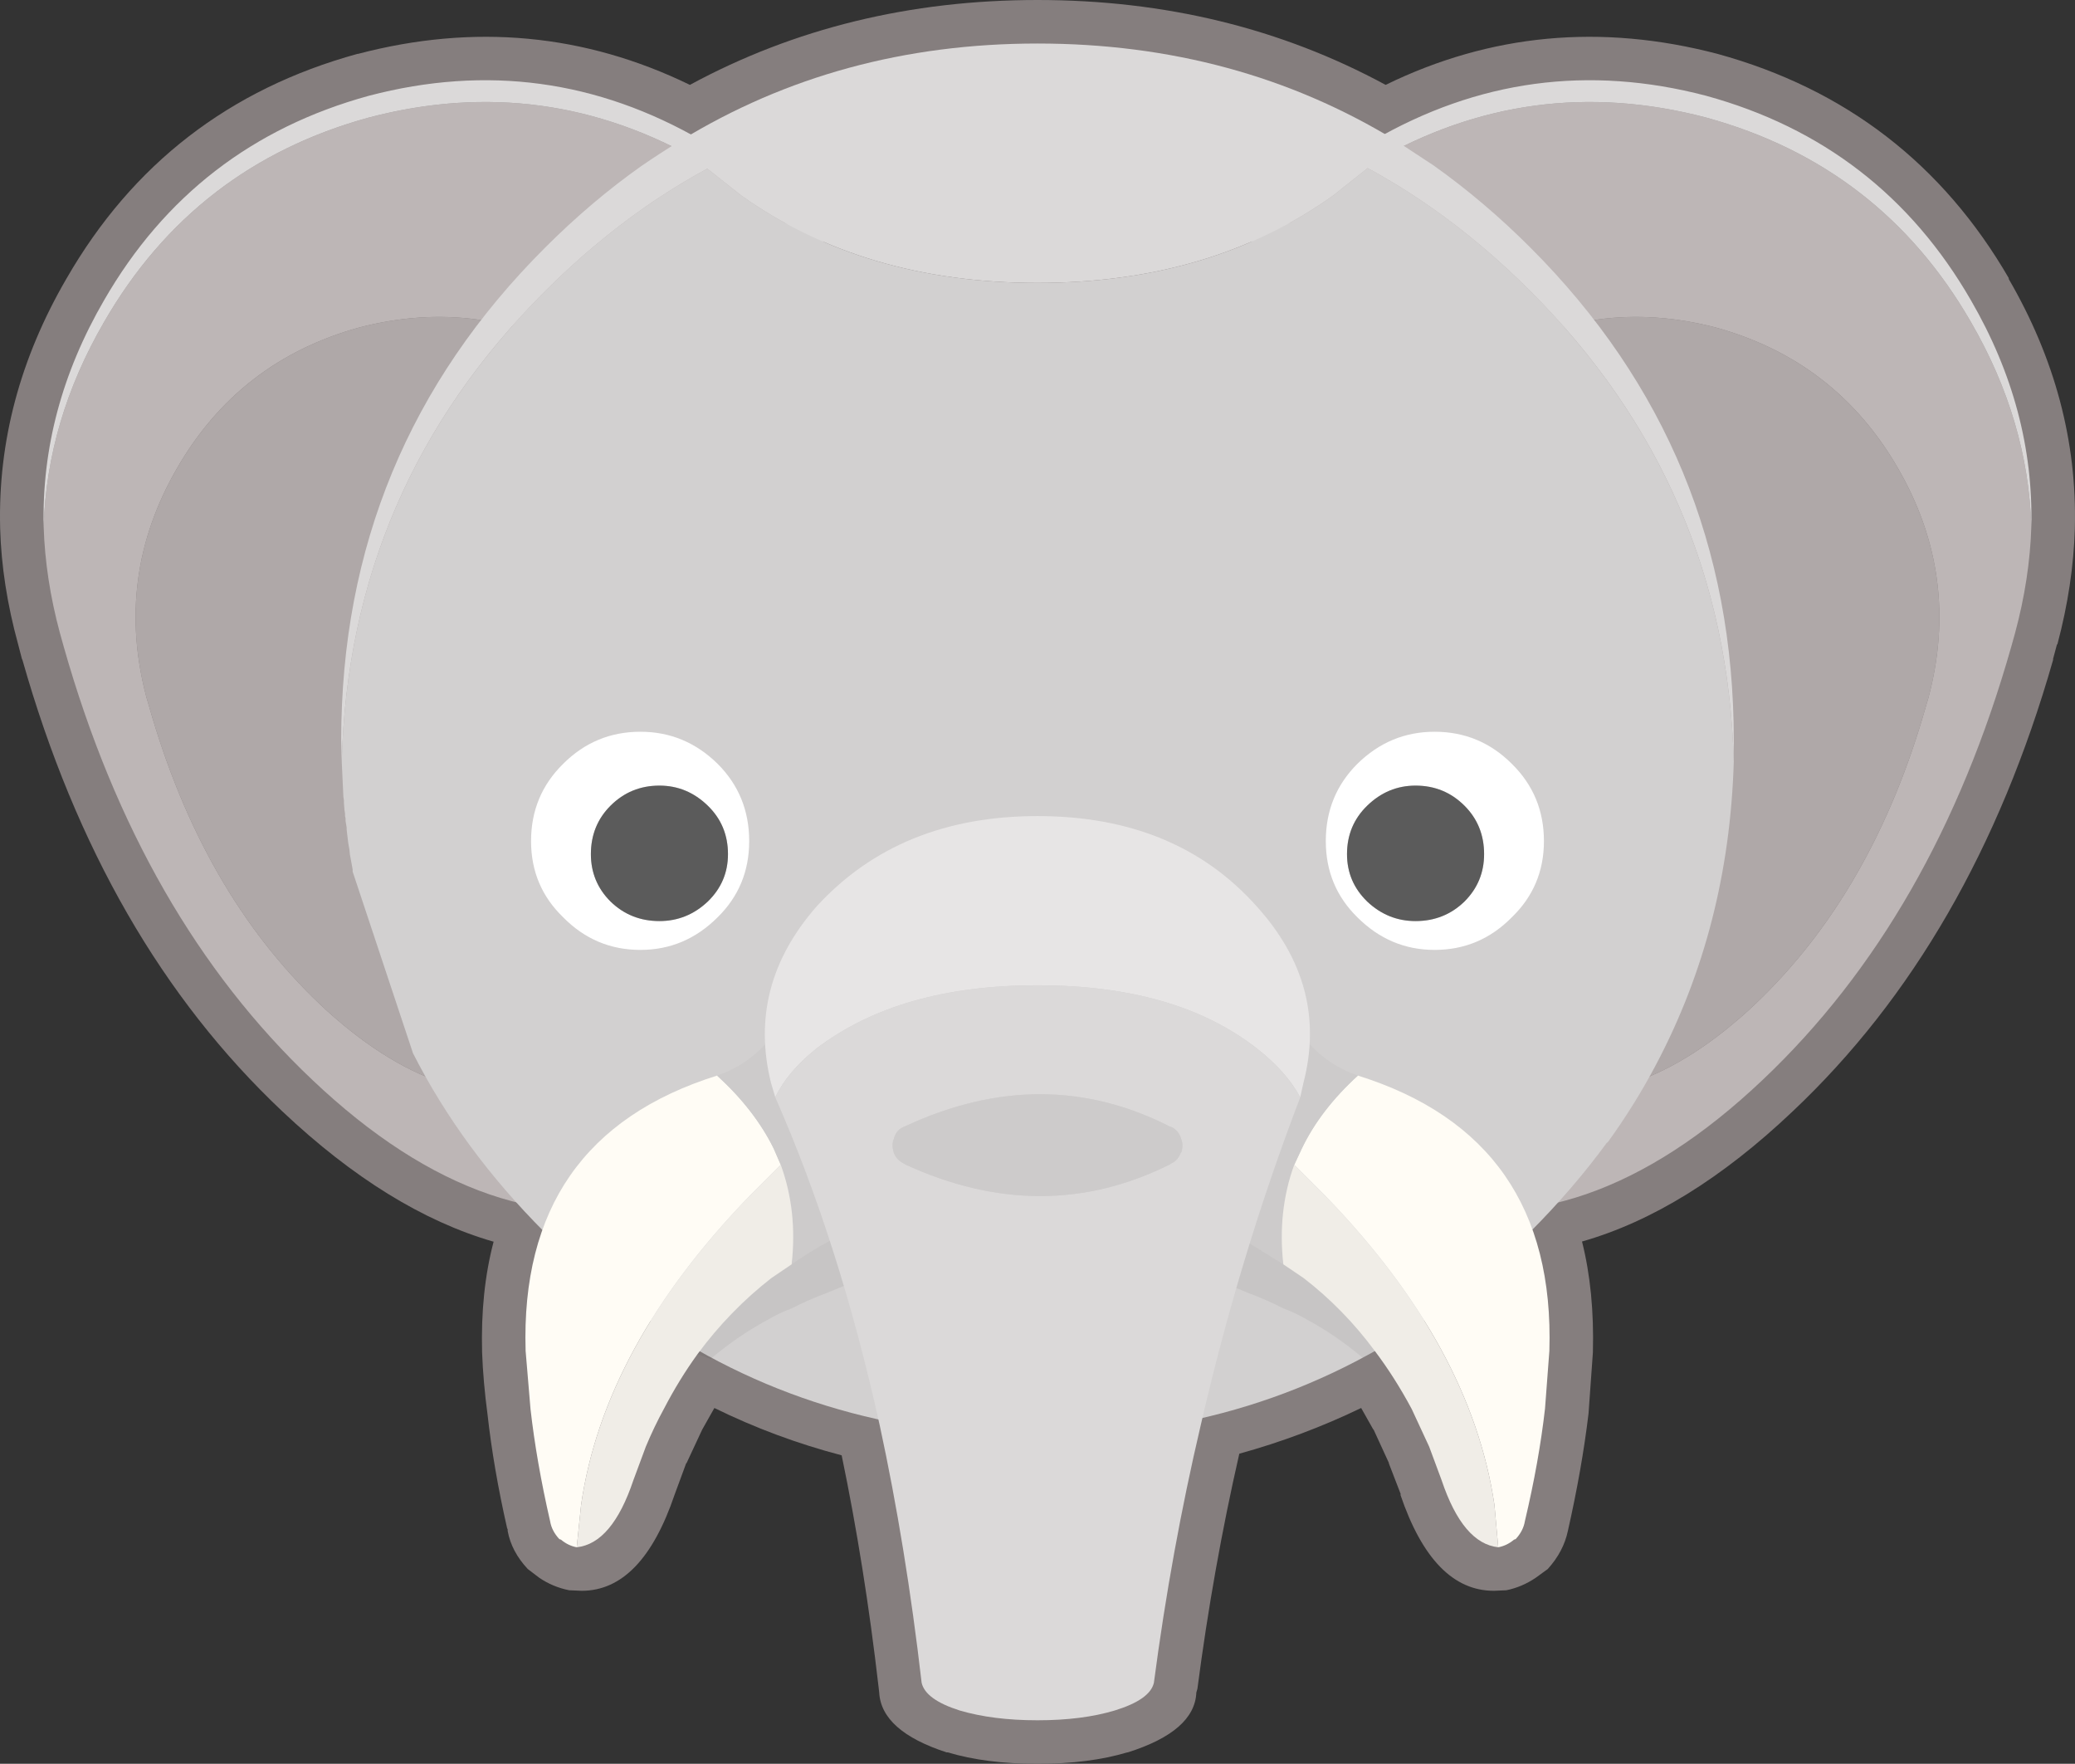 <?xml version="1.0" encoding="utf-8"?>
<svg viewBox="800.337 252 190.727 162.1" xmlns="http://www.w3.org/2000/svg">
    <rect x="800.337" y="252" width="190.727" height="162.1" fill="#333333" stroke="none"/>
    <g>
        <path stroke="none" fill="#857E7E"
            d="M991.05 300.55 Q990.9 305.75 989.45 311.2 L989.4 311.25 989.05 312.55 989.05 312.65 Q981.65 338.55 965.1 354.15 955.4 363.35 945.75 366.1 946.9 370.65 946.75 376.3 L946.35 381.9 Q945.75 386.95 944.45 392.7 944.05 394.6 942.6 396.2 L941.5 397 Q940.25 397.85 938.8 398.15 L937.65 398.2 Q932.05 398.2 929.05 389.35 L929.1 389.35 928 386.5 928 386.45 926.6 383.4 926.55 383.35 925.45 381.4 Q920.05 384 914.25 385.6 911.85 396.1 910.4 407.2 L910.3 407.55 Q910.15 411.1 904 413.05 L903.95 413.05 Q900.45 414.1 895.7 414.1 890.95 414.1 887.45 413.05 L887.35 413.05 Q881.35 411.1 881.15 407.55 L881.1 407.1 Q879.8 395.85 877.7 385.75 871.6 384.15 866 381.4 L864.9 383.35 864.85 383.45 863.45 386.45 863.4 386.5 862.35 389.35 Q859.35 398.2 853.8 398.2 L852.65 398.15 Q851.15 397.85 849.9 397 L848.85 396.2 Q847.35 394.6 847 392.7 L847 392.55 846.95 392.45 Q845.7 386.95 845.15 382 844.75 379 844.65 376.3 844.5 370.7 845.7 366.15 L845.7 366.1 845.65 366.1 Q836 363.3 826.3 354.15 809.75 338.55 802.4 312.65 L802.35 312.55 802 311.2 Q800.5 305.75 800.35 300.55 L800.35 300.5 Q800.05 288.6 806.45 277.6 815.55 261.8 833.2 256.95 L833.25 256.95 Q849.25 252.75 863.75 259.8 878.15 252 895.7 252 913.3 252 927.7 259.8 942.15 252.75 958.2 256.95 975.85 261.8 985 277.6 L984.95 277.6 Q991.35 288.6 991.05 300.5 L991.05 300.55 M868.15 380.05 L868.25 379.95 868.15 380.05" />
        <path stroke="none" fill="#BDB6B6"
            d="M924.1 301.75 L923.9 302.6 Q919.6 319.9 923.8 334.2 928.2 349 939.3 351.95 950.4 354.9 961.65 344.3 972.5 334 977.35 316.95 L977.6 316.1 Q980.55 305 974.8 295.05 969.1 285.15 958.05 282.1 946.9 279.2 937 284.95 927.05 290.7 924.1 301.75 M987.05 300.4 Q986.9 305.2 985.55 310.2 L985.2 311.45 Q978.15 336.3 962.35 351.25 946.05 366.7 929.9 362.4 913.75 358.05 907.35 336.55 904.45 326.75 904.35 315.95 904.45 304.75 907.5 292.6 L907.75 291.35 Q912.05 275.25 926.5 266.95 940.95 258.55 957.15 262.8 973.2 267.2 981.5 281.6 986.75 290.65 987.05 300.4 M887.05 315.95 Q886.95 326.75 884.05 336.55 877.65 358.05 861.5 362.4 845.35 366.7 829.05 351.25 813.25 336.3 806.2 311.45 L805.85 310.2 Q804.5 305.2 804.35 300.4 804.65 290.65 809.9 281.6 818.2 267.2 834.25 262.8 850.45 258.55 864.9 266.95 879.35 275.25 883.65 291.35 L883.9 292.6 Q886.95 304.75 887.05 315.95 M867.3 301.75 Q864.35 290.7 854.4 284.95 844.5 279.2 833.35 282.1 822.3 285.15 816.6 295.05 810.85 305 813.8 316.1 L814.05 316.95 Q818.9 334 829.75 344.3 841 354.9 852.1 351.95 863.2 349 867.6 334.2 871.8 319.9 867.5 302.6 L867.3 301.75" />
        <path stroke="none" fill="#AFA8A8"
            d="M867.3 301.75 L867.5 302.6 Q871.8 319.9 867.6 334.2 863.2 349 852.1 351.95 841 354.9 829.75 344.3 818.9 334 814.05 316.95 L813.8 316.1 Q810.85 305 816.6 295.05 822.3 285.15 833.35 282.1 844.5 279.2 854.4 284.95 864.35 290.7 867.3 301.75 M924.1 301.75 Q927.05 290.7 937 284.95 946.9 279.2 958.05 282.1 969.1 285.15 974.8 295.05 980.55 305 977.6 316.1 L977.35 316.95 Q972.5 334 961.65 344.3 950.4 354.9 939.3 351.95 928.2 349 923.8 334.2 919.6 319.9 923.9 302.6 L924.1 301.75" />
        <path stroke="none" fill="#DBD9D9"
            d="M904.35 315.95 Q904.2 303.85 907.5 290.6 L907.75 289.35 Q912.05 273.25 926.5 264.95 940.95 256.55 957.15 260.8 973.2 265.2 981.5 279.6 987.3 289.6 987.05 300.4 986.75 290.65 981.5 281.6 973.2 267.2 957.15 262.8 940.95 258.55 926.5 266.95 912.05 275.25 907.75 291.35 L907.5 292.6 Q904.45 304.75 904.35 315.95 M887.05 315.95 Q886.95 304.75 883.9 292.6 L883.65 291.35 Q879.35 275.25 864.9 266.95 850.45 258.55 834.25 262.8 818.2 267.2 809.9 281.6 804.65 290.65 804.35 300.4 804.1 289.6 809.9 279.6 818.2 265.2 834.25 260.8 850.45 256.55 864.9 264.95 879.35 273.25 883.65 289.35 L883.9 290.6 Q887.2 303.85 887.05 315.95" />
        <path stroke="none" fill="#DBD9D9"
            d="M959.7 322 Q959 296.75 941 278.75 936.6 274.35 931.8 271 929 269.05 926.05 267.45 L922.9 269.95 Q911.65 278 895.7 278 879.75 278 868.45 269.95 L865.35 267.5 Q862.4 269.1 859.6 271.05 854.8 274.4 850.45 278.75 832.4 296.75 831.75 322 L831.7 320 Q831.7 293.45 850.45 274.75 854.7 270.5 859.3 267.25 861.05 266.05 862.85 264.95 877.45 256 895.7 256 914 256 928.6 264.9 L932.1 267.2 Q936.75 270.5 941 274.75 959.7 293.45 959.7 320 L959.7 322" />
        <path stroke="none" fill="#D2D0D0"
            d="M959.7 322 Q959.25 337.2 952.55 349.85 950.6 353.55 948.1 357 L948.05 357 Q944.9 361.3 940.95 365.25 L936.3 369.55 Q934.25 371.25 932.1 372.75 916.2 384 895.7 384 875.15 384 859.3 372.8 L855.2 369.65 850.4 365.25 Q842.8 357.65 838.3 348.8 L832.75 332.1 832.75 331.9 832.55 330.8 832.5 330.55 832.45 330.05 832.35 329.5 832.2 328.25 832.2 328.05 832.1 327.45 832.1 327.2 832.05 327 832.05 326.75 832 326.45 831.95 325.8 831.95 325.55 831.9 325.25 831.75 322 Q832.4 296.75 850.45 278.75 854.8 274.4 859.6 271.05 862.4 269.1 865.35 267.5 L868.45 269.95 Q879.75 278 895.7 278 911.65 278 922.9 269.95 L926.05 267.45 Q929 269.05 931.8 271 936.6 274.35 941 278.75 959 296.75 959.7 322" />
        <path stroke="none" fill="#FFFCF5"
            d="M853.35 394.2 Q852.55 394.05 851.9 393.5 L851.75 393.45 Q851.05 392.7 850.9 391.8 849.65 386.35 849.1 381.5 L848.65 376.15 Q848.05 356.55 866.25 350.85 869.7 354 871.45 357.55 L872.1 359.05 869.2 361.95 Q855.85 375.75 853.75 390.3 L853.35 394.2 M938.05 394.2 L937.7 390.3 Q935.55 375.75 922.2 361.95 L919.3 359.05 920 357.55 Q921.7 354 925.15 350.85 943.35 356.55 942.75 376.15 L942.35 381.45 Q941.8 386.3 940.5 391.8 940.35 392.7 939.65 393.45 L939.5 393.5 Q938.85 394.05 938.05 394.2" />
        <path stroke="none" fill="#CDCBCB"
            d="M872.1 359.05 L871.45 357.55 Q869.7 354 866.25 350.85 871.55 349.05 873.75 342.5 L881.2 356.35 883.3 360.15 883.3 360.25 883.25 360.45 883.2 360.5 882.85 361.95 882.8 362 881.75 363 880.9 363.6 876.4 366.15 Q874.65 367.1 873.1 368.2 873.65 363.3 872.1 359.05 M918.3 368.2 L915 366.15 910.55 363.6 909.65 363 908.6 362 908.55 361.95 Q908.15 361.25 908.2 360.5 L908.15 360.45 908.1 360.25 908.1 360.15 910.2 356.35 917.65 342.5 Q919.85 349.05 925.15 350.85 921.7 354 920 357.55 L919.3 359.05 Q917.75 363.3 918.3 368.2" />
        <path stroke="none" fill="#F0EDE7"
            d="M918.3 368.2 Q917.75 363.3 919.3 359.05 L922.2 361.95 Q935.55 375.75 937.7 390.3 L938.05 394.2 Q934.8 393.85 932.85 388.05 L931.7 384.95 930.1 381.5 Q928.55 378.6 926.7 376.15 923.85 372.3 920.15 369.45 L918.3 368.2 M853.35 394.2 L853.75 390.3 Q855.85 375.75 869.2 361.95 L872.1 359.05 Q873.65 363.3 873.1 368.2 L871.25 369.45 Q867.4 372.45 864.45 376.45 862.75 378.8 861.35 381.5 860.45 383.15 859.7 384.95 L858.55 388.05 Q856.6 393.85 853.35 394.2 M881.2 356.35 L882.9 359 882.95 359 883.3 360.15 881.2 356.35 M908.1 360.15 Q908.2 359.45 908.45 359 L908.5 359 Q909.3 357.55 910.2 356.35 L908.1 360.15" />
        <path stroke="none" fill="#000000" fill-opacity="0.051"
            d="M880.9 363.6 L881.2 364 882.9 365.85 882.95 365.85 883.3 366.65 883.3 366.7 883.25 366.85 883.2 366.85 882.85 367.9 882.8 367.9 881.75 368.6 876.4 370.8 Q874.65 371.45 873.1 372.25 872.15 372.6 871.25 373.1 868.15 374.75 865.65 376.9 L864.45 376.45 Q867.4 372.45 871.25 369.45 L873.1 368.2 Q874.65 367.1 876.4 366.15 L880.9 363.6 M918.3 368.2 L920.15 369.45 Q923.85 372.3 926.7 376.15 L925.6 376.8 Q923.15 374.7 920.15 373.1 919.25 372.6 918.3 372.25 916.75 371.45 915 370.8 L909.65 368.6 908.6 367.9 908.55 367.9 Q908.15 367.4 908.2 366.85 L908.15 366.85 908.1 366.7 908.1 366.65 Q908.2 366.15 908.45 365.85 L908.5 365.85 910.2 364 910.55 363.6 915 366.15 918.3 368.2" />
        <path stroke="none" fill="#E7E5E5"
            d="M871.6 352.85 L871.2 351.5 Q869 342.6 875.4 335.3 883 327 895.7 327 908.45 327 915.85 335.3 922.45 342.6 920.15 351.5 L919.85 352.85 Q918.6 350.5 915.85 348.35 908.45 342.55 895.7 342.55 883 342.55 875.4 348.35 872.7 350.5 871.6 352.85" />
        <path stroke="none" fill="#DBD9D9"
            d="M871.6 352.85 Q872.7 350.5 875.4 348.35 883 342.55 895.7 342.55 908.45 342.55 915.85 348.35 918.6 350.5 919.85 352.85 914.3 367.35 910.7 383 908 394.5 906.4 406.65 906.05 408.2 902.8 409.2 899.8 410.1 895.7 410.1 891.6 410.1 888.55 409.2 885.4 408.2 885.05 406.65 883.6 394.1 881.2 383 877.5 366.25 871.6 352.85 M883.55 359 L883.5 359 Q896.2 364.85 907.9 359 L907.95 358.95 Q908.65 358.65 908.9 357.85 L908.9 357.95 Q909.15 357.25 908.9 356.65 908.65 355.85 907.95 355.55 L907.9 355.55 Q896.25 349.6 883.55 355.5 882.7 355.8 882.5 356.65 882.25 357.25 882.5 357.95 882.75 358.65 883.55 359" />
        <path stroke="none" fill="#CDCBCB"
            d="M883.55 359 Q882.75 358.65 882.5 357.95 882.25 357.25 882.5 356.65 882.7 355.8 883.55 355.5 896.25 349.6 907.9 355.55 L907.95 355.55 Q908.65 355.85 908.9 356.65 909.15 357.25 908.9 357.95 L908.9 357.85 Q908.65 358.65 907.95 358.95 L907.9 359 Q896.2 364.85 883.5 359 L883.55 359" />
        <path stroke="none" fill="#FFFFFF"
            d="M854.65 330.5 Q854.65 333.05 856.45 334.85 858.3 336.65 860.95 336.65 863.5 336.65 865.4 334.85 867.25 333.05 867.25 330.5 867.25 327.85 865.4 326.05 863.5 324.2 860.95 324.2 858.3 324.2 856.45 326.05 854.65 327.85 854.65 330.5 M849.15 329.3 Q849.15 325.1 852.1 322.2 855.05 319.25 859.2 319.25 863.3 319.25 866.3 322.2 869.2 325.1 869.2 329.3 869.2 333.45 866.3 336.3 863.3 339.3 859.2 339.3 855.05 339.3 852.1 336.3 849.15 333.45 849.15 329.3 M942.25 329.3 Q942.25 333.45 939.3 336.3 936.35 339.3 932.2 339.3 928.1 339.3 925.1 336.3 922.2 333.45 922.2 329.3 922.2 325.1 925.1 322.2 928.1 319.25 932.2 319.25 936.35 319.25 939.3 322.2 942.25 325.1 942.25 329.3 M936.75 330.5 Q936.75 327.85 934.95 326.05 933.1 324.2 930.45 324.2 927.9 324.2 926 326.05 924.15 327.85 924.15 330.5 924.15 333.05 926 334.85 927.9 336.65 930.45 336.65 933.1 336.65 934.95 334.85 936.75 333.05 936.75 330.5" />
        <path stroke="none" fill="#5B5B5B"
            d="M936.75 330.5 Q936.75 333.05 934.95 334.85 933.1 336.65 930.45 336.65 927.9 336.65 926 334.85 924.15 333.05 924.15 330.5 924.15 327.85 926 326.05 927.9 324.2 930.45 324.2 933.1 324.2 934.95 326.05 936.75 327.85 936.75 330.5 M854.65 330.5 Q854.65 327.85 856.45 326.05 858.3 324.2 860.95 324.2 863.5 324.2 865.4 326.05 867.25 327.85 867.25 330.5 867.25 333.05 865.4 334.85 863.5 336.65 860.95 336.65 858.3 336.65 856.45 334.85 854.65 333.05 854.65 330.5" />
    </g>
</svg>